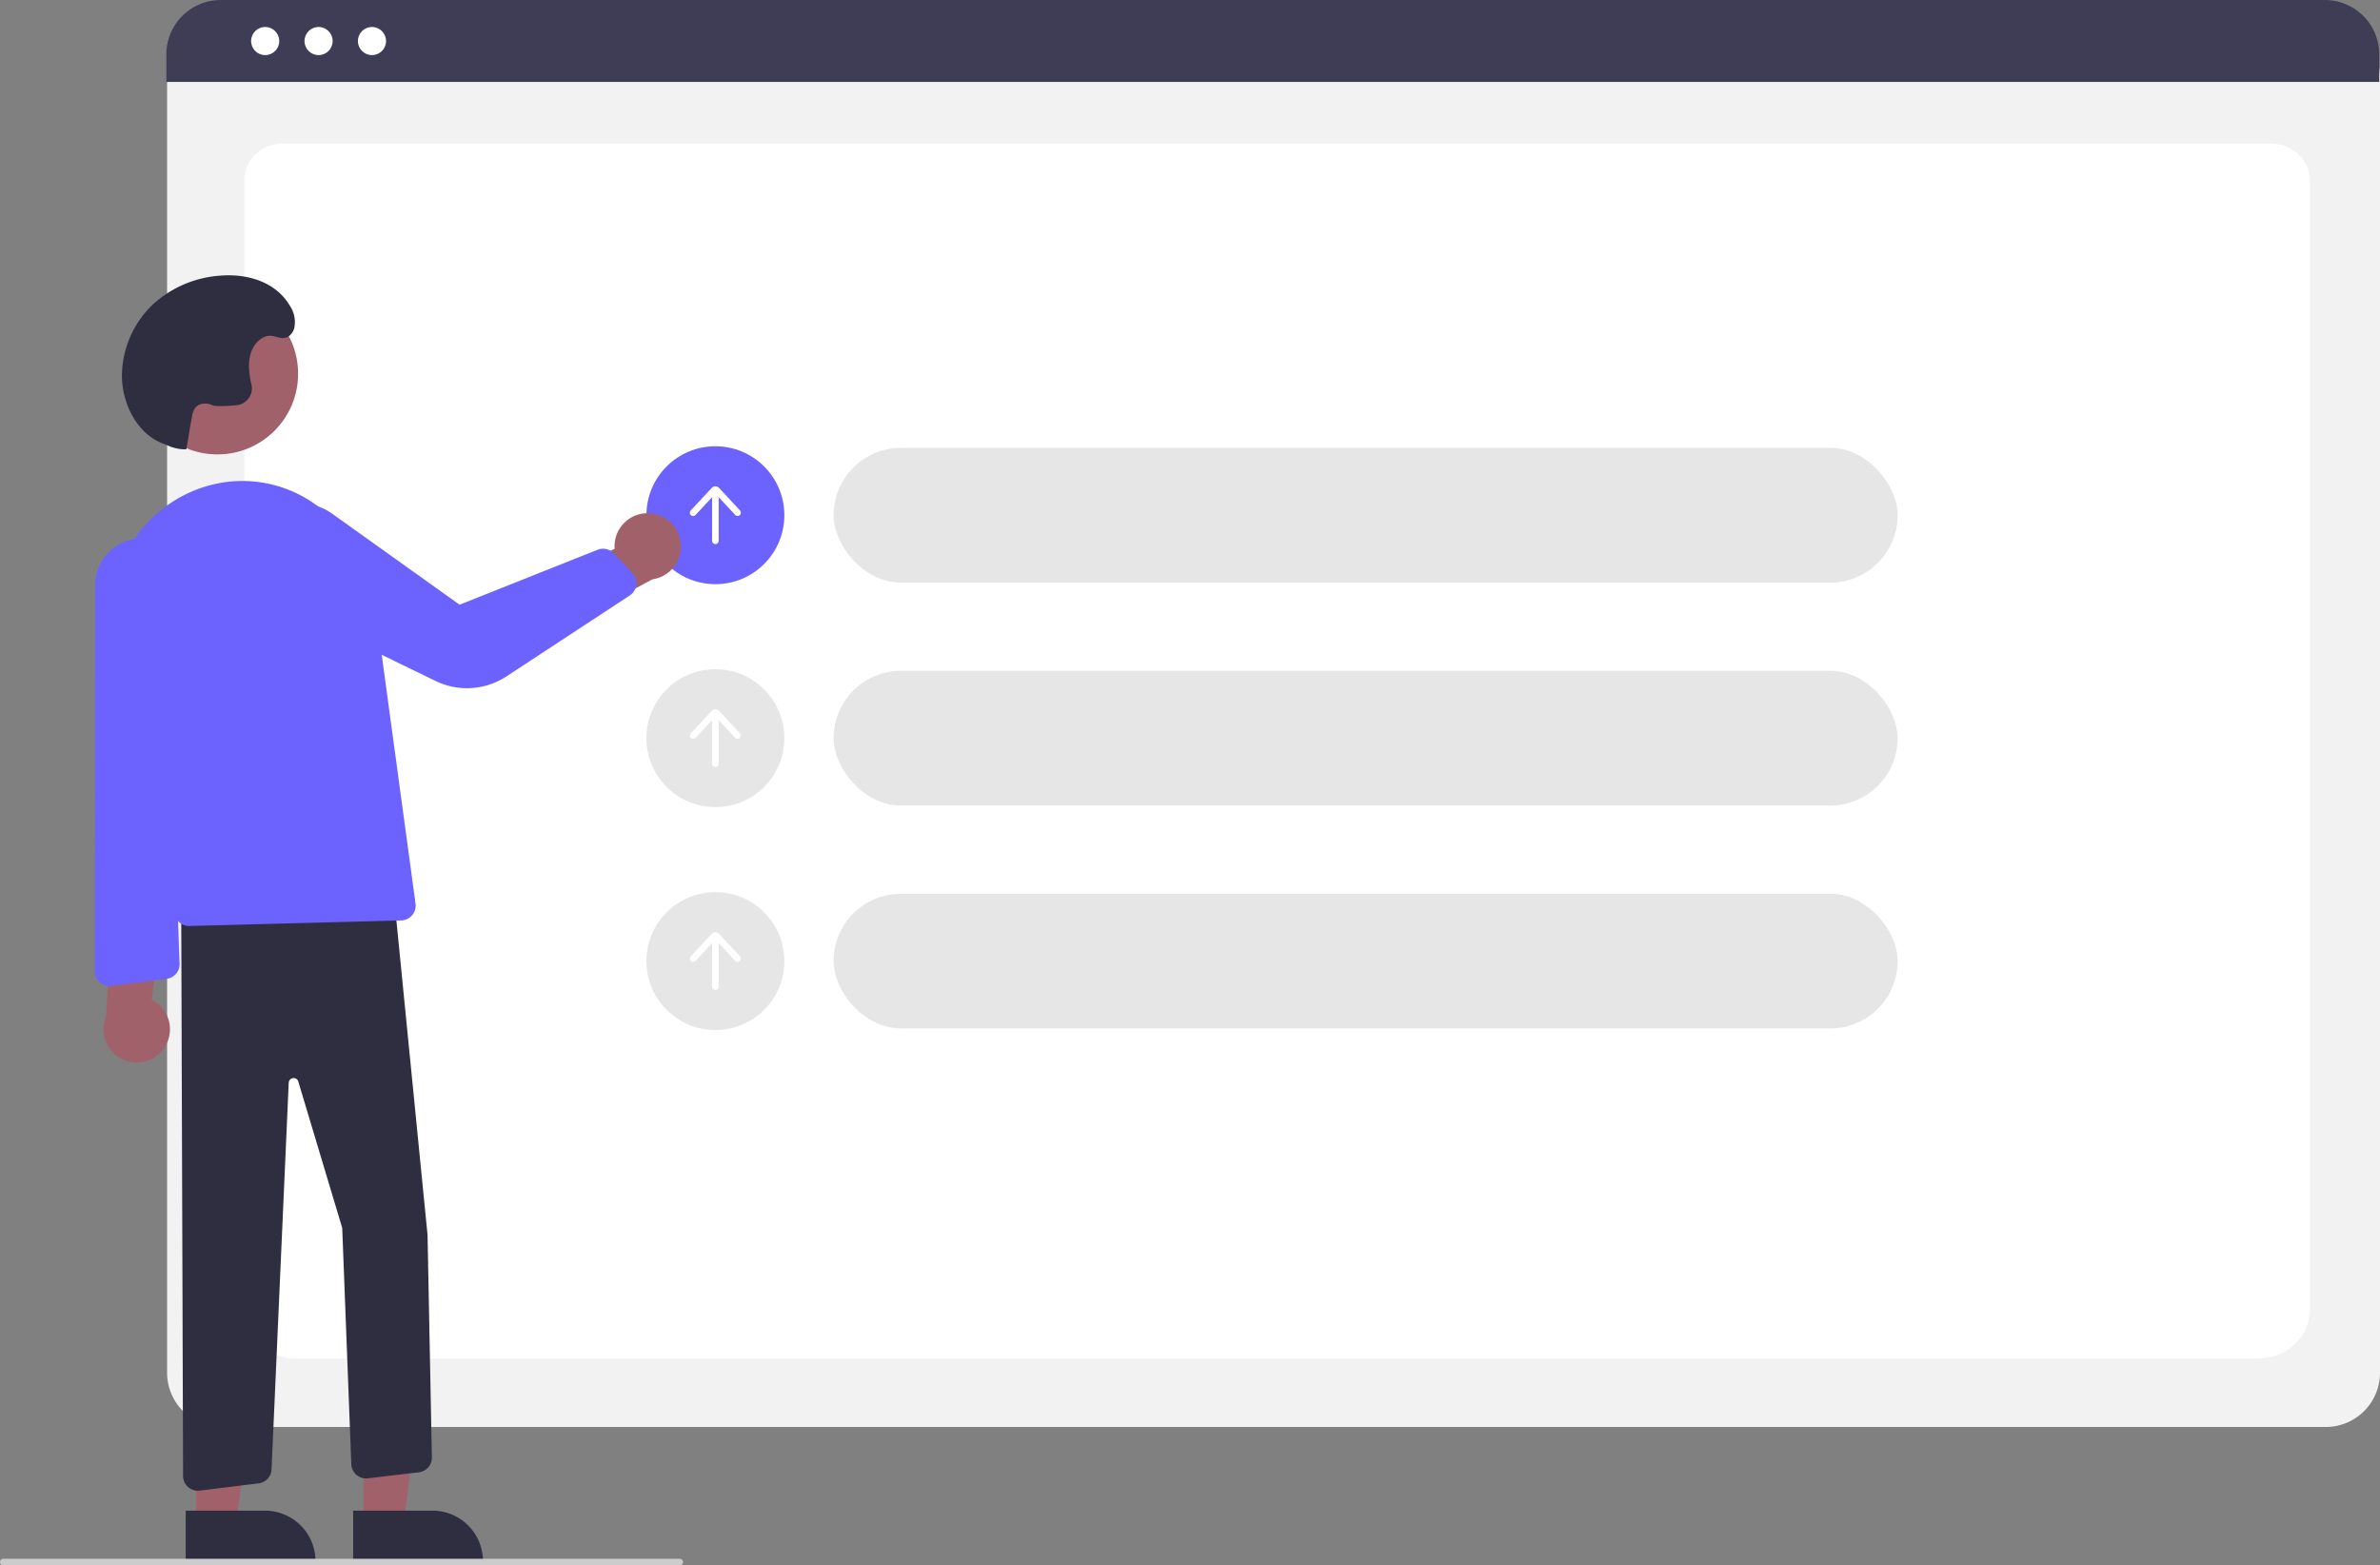 <svg data-name="Layer 1" xmlns="http://www.w3.org/2000/svg" width="724.724" height="476.685" viewBox="0 0 724.724 476.685" xmlns:xlink="http://www.w3.org/1999/xlink"><rect x="0" y="0" width="724.724" height="476.685" fill="#808080" stroke="none"/><path d="M945.862,646.206H305.023a16.519,16.519,0,0,1-16.5-16.5V234.552a12.102,12.102,0,0,1,12.088-12.088H950.065a12.311,12.311,0,0,1,12.297,12.297V629.706A16.519,16.519,0,0,1,945.862,646.206Z" transform="translate(-237.638 -211.658)" fill="#f2f2f2"/><path d="M925.142,625.373H327.897c-8.755,0-15.878-6.67-15.878-14.868v-344.105c0-6.08,5.278-11.027,11.766-11.027H929.059c6.595,0,11.961,5.028,11.961,11.209V610.505C941.02,618.703,933.897,625.373,925.142,625.373Z" transform="translate(-237.638 -211.658)" fill="#fff"/><path d="M962.132,236.608H288.292v-8.4a16.574,16.574,0,0,1,16.56-16.55H945.572a16.574,16.574,0,0,1,16.56,16.55Z" transform="translate(-237.638 -211.658)" fill="#3f3d56"/><circle cx="80.749" cy="12.5" r="4.283" fill="#fff"/><circle cx="97.008" cy="12.5" r="4.283" fill="#fff"/><circle cx="113.267" cy="12.5" r="4.283" fill="#fff"/><rect x="253.839" y="136.382" width="324" height="41.028" rx="20.514" fill="#e6e6e6"/><rect x="253.839" y="204.27" width="324" height="41.028" rx="20.514" fill="#e6e6e6"/><rect x="253.839" y="272.159" width="324" height="41.028" rx="20.514" fill="#e6e6e6"/><circle cx="217.839" cy="224.784" r="21" fill="#e6e6e6"/><path d="M462.975,434.996l-6.376-6.858a1.53,1.53,0,0,0-2.242-0l-6.377,6.858a1.001,1.001,0,1,0,1.466,1.363l5.031-5.412v13.288a1,1,0,0,0,2,0V430.942l5.033,5.416a1.001,1.001,0,0,0,1.466-1.363Z" transform="translate(-237.638 -211.658)" fill="#fff"/><circle cx="217.839" cy="292.673" r="21" fill="#e6e6e6"/><path d="M462.975,502.884l-6.376-6.858a1.53,1.53,0,0,0-2.242-0l-6.377,6.858a1.001,1.001,0,1,0,1.466,1.363l5.031-5.412v13.288a1,1,0,0,0,2,0V498.831l5.033,5.416a1.001,1.001,0,0,0,1.466-1.363Z" transform="translate(-237.638 -211.658)" fill="#fff"/><circle cx="217.839" cy="156.895" r="21" fill="#6c63ff"/><path d="M462.975,367.107l-6.376-6.858a1.53,1.53,0,0,0-2.242-0l-6.377,6.858a1.001,1.001,0,1,0,1.466,1.363l5.031-5.412V376.346a1,1,0,0,0,2,0V363.054l5.033,5.416a1.001,1.001,0,0,0,1.466-1.363Z" transform="translate(-237.638 -211.658)" fill="#fff"/><path d="M435.785,367.992a10.056,10.056,0,0,0-10.986,10.819l-32.707,14.395,15.602,10.071,28.667-15.214a10.11,10.11,0,0,0-.576-20.071Z" transform="translate(-237.638 -211.658)" fill="#a0616a"/><circle cx="66.215" cy="113.817" r="24.561" fill="#a0616a"/><polygon points="110.667 464.031 122.927 464.03 128.759 416.742 110.665 416.743 110.667 464.031" fill="#a0616a"/><path d="M345.178,671.686l24.144-.001h.001A15.386,15.386,0,0,1,384.709,687.071v.5l-39.531.001Z" transform="translate(-237.638 -211.658)" fill="#2f2e41"/><polygon points="59.667 464.031 71.927 464.03 77.759 416.742 59.665 416.743 59.667 464.031" fill="#a0616a"/><path d="M294.178,671.686l24.144-.001h.001A15.386,15.386,0,0,1,333.709,687.071v.5l-39.531.001Z" transform="translate(-237.638 -211.658)" fill="#2f2e41"/><path d="M294.91,664.492a4.501,4.501,0,0,1-1.524-3.36l-.577-177.201,64.022-2.468.47-.018,10.529,106.292,1.319,67.714a4.485,4.485,0,0,1-3.973,4.557l-15.541,1.829a4.498,4.498,0,0,1-5.023-4.295L341.846,585.605l-13.434-44.784a1.5,1.5,0,0,0-2.857.554l-5.229,117.764a4.493,4.493,0,0,1-3.944,4.235l-17.946,2.209a4.489,4.489,0,0,1-3.525-1.091Z" transform="translate(-237.638 -211.658)" fill="#2f2e41"/><path d="M290.865,490.219l-18.968-77.029c-5.91-24.002,7.591-48.169,30.097-53.872a38.196,38.196,0,0,1,31.108,5.547,44.132,44.132,0,0,1,18.68,30.792l12.39,91.191a4.5,4.5,0,0,1-4.341,5.104l-64.479,1.689c-.039.001-.078.001-.117.001A4.526,4.526,0,0,1,290.865,490.219Z" transform="translate(-237.638 -211.658)" fill="#6c63ff"/><path d="M370.326,419.055l-48.088-23.357A16.155,16.155,0,1,1,338.684,368.02l38.909,27.786,42.002-16.726a4.484,4.484,0,0,1,4.932,1.087l5.665,5.98a4.499,4.499,0,0,1-.799,6.856l-37.602,24.67a21.882,21.882,0,0,1-21.464,1.381Z" transform="translate(-237.638 -211.658)" fill="#6c63ff"/><path d="M294.354,348.494a12.909,12.909,0,0,1-5.596-1.156c-.783-.345-1.596-.628-2.378-.973-6.904-3.045-11.453-11.439-11.615-19.886a30.305,30.305,0,0,1,9.36-22.05,33.71,33.71,0,0,1,20.442-8.819c7.95-.691,16.902,1.61,21.344,9.168a8.845,8.845,0,0,1,1.309,6.882,4.504,4.504,0,0,1-1.087,1.906c-1.984,2.015-3.962.5-5.984.366-2.78-.184-5.277,2.385-6.174,5.394s-.502,6.322.222,9.391l.013.057a5.149,5.149,0,0,1-4.56,6.277c-3.057.276-6.416.448-7.375-.002-1.877-.881-4.4-.685-5.492,1.267a7.61,7.61,0,0,0-.694,2.289c-.98,5.095-.754,4.795-1.734,9.89Z" transform="translate(-237.638 -211.658)" fill="#2f2e41"/><path d="M287.408,531.096a10.056,10.056,0,0,0-3.573-15l4.606-35.437-16.691,8.139-1.815,32.403a10.11,10.11,0,0,0,17.473,9.893Z" transform="translate(-237.638 -211.658)" fill="#a0616a"/><path d="M289.324,509.508a4.601,4.601,0,0,1-.937.22l-16.845,2.13a4.5,4.5,0,0,1-5.064-4.469l.133-117.622a14.265,14.265,0,0,1,12.16-14.027h0a14.189,14.189,0,0,1,16.15,15.406l-4.894,50.688,2.294,63.266A4.474,4.474,0,0,1,289.324,509.508Z" transform="translate(-237.638 -211.658)" fill="#6c63ff"/><path d="M444.638,688.342h-206a1,1,0,0,1,0-2h206a1,1,0,1,1,0,2Z" transform="translate(-237.638 -211.658)" fill="#ccc"/></svg>